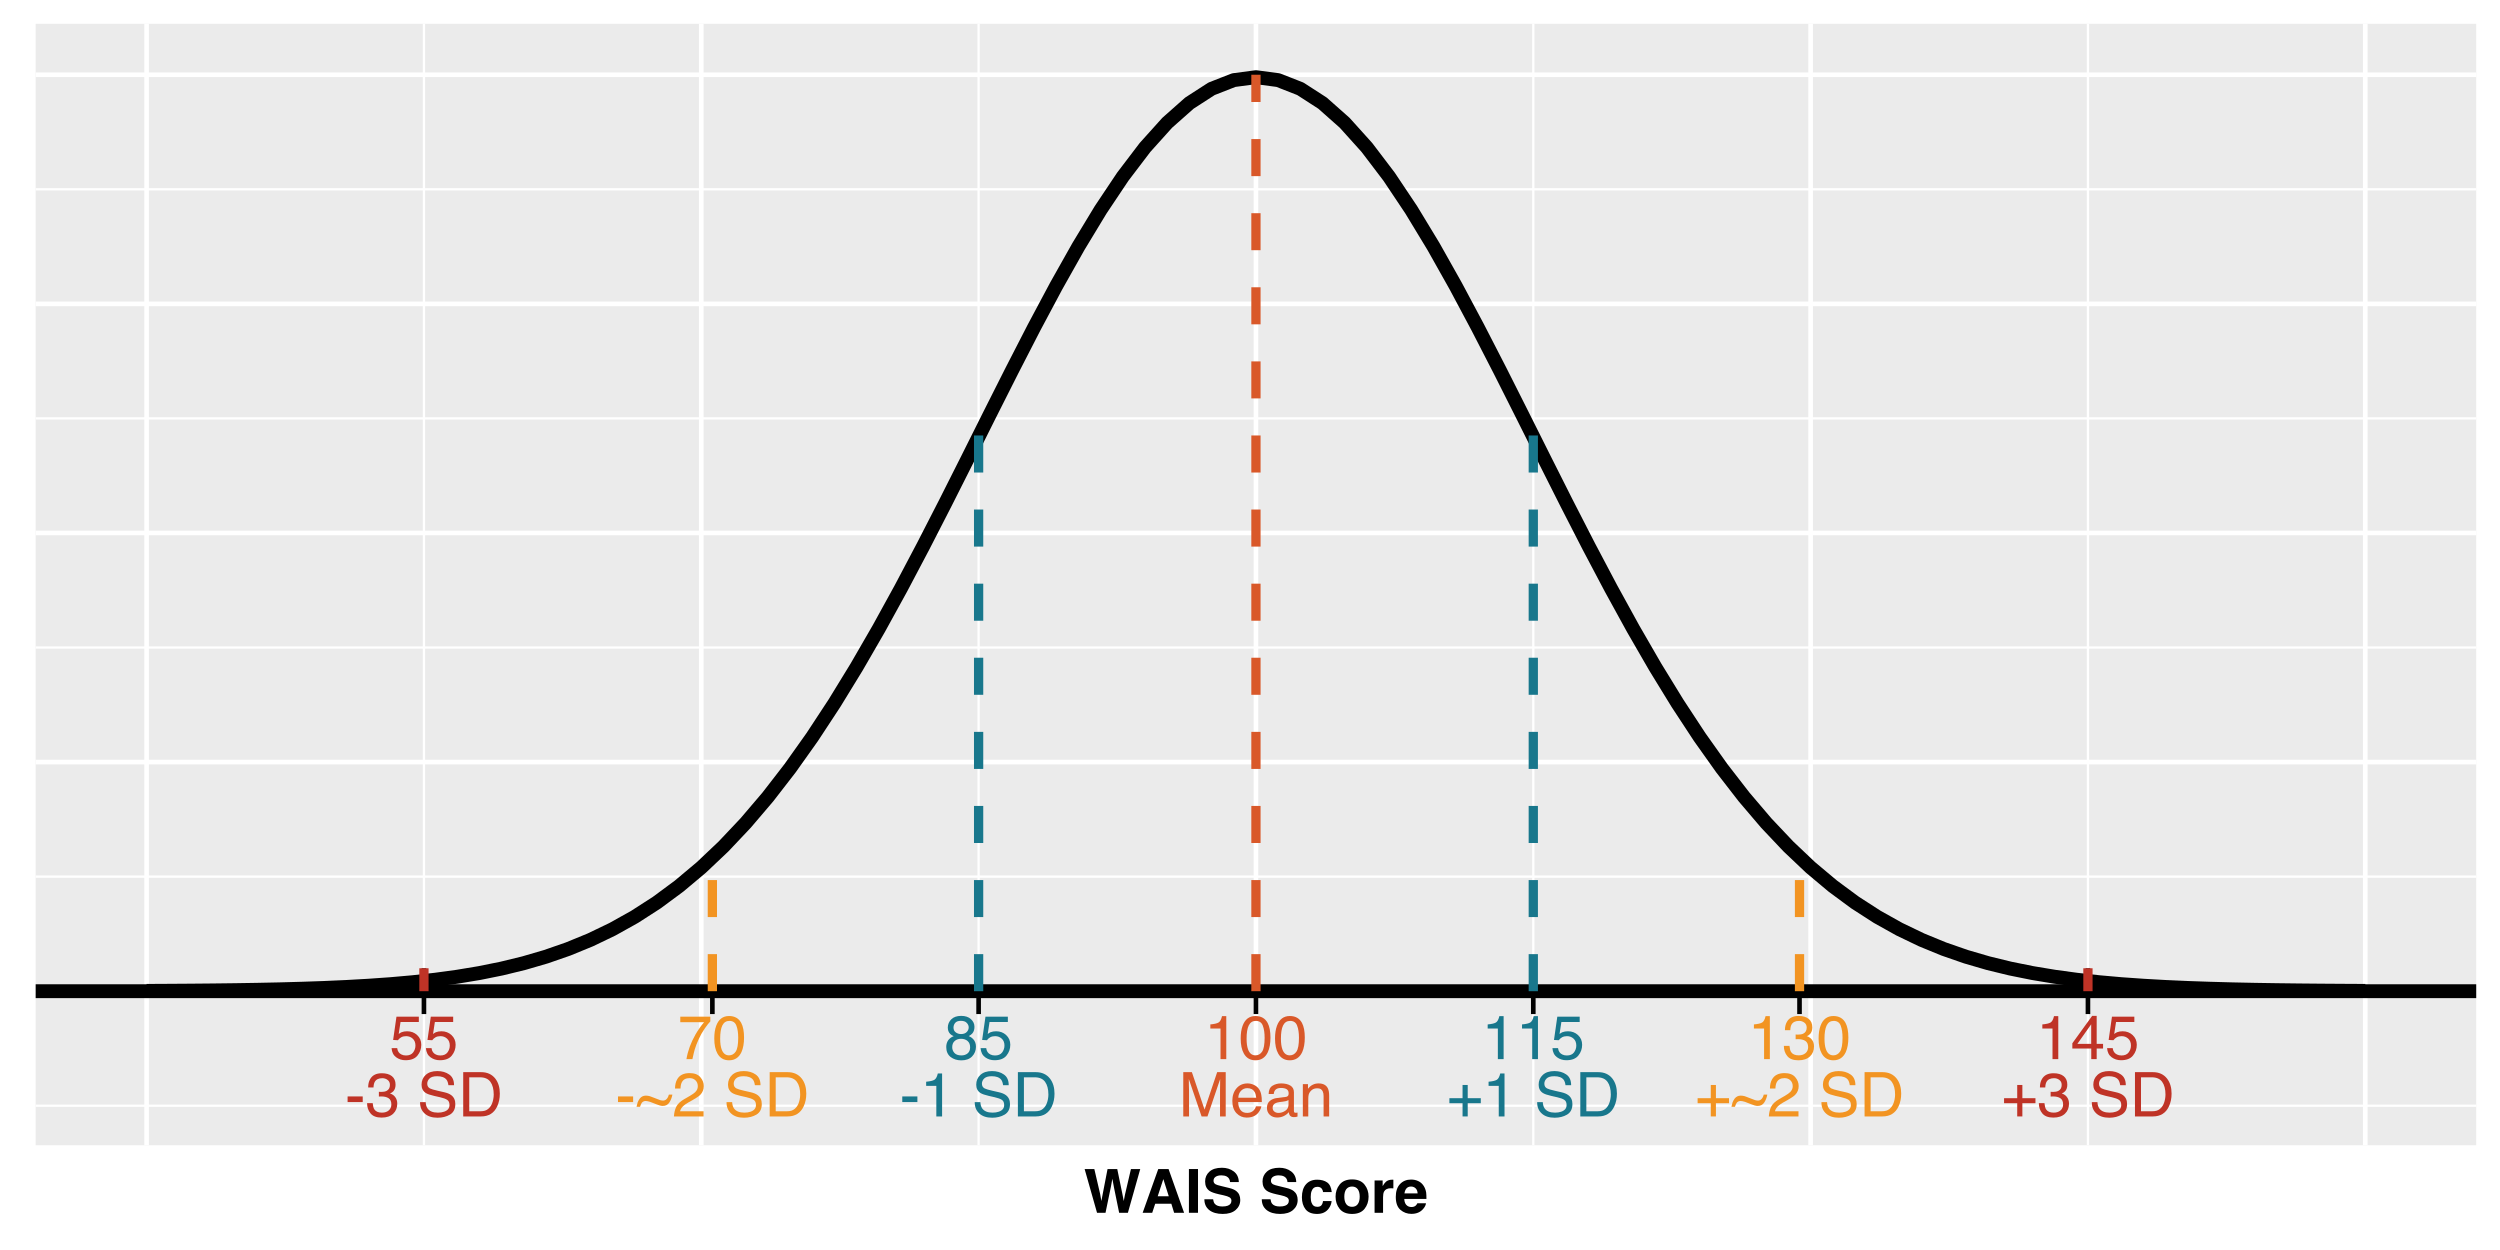 <?xml version="1.0" encoding="UTF-8"?>
<svg xmlns="http://www.w3.org/2000/svg" xmlns:xlink="http://www.w3.org/1999/xlink" width="576pt" height="288pt" viewBox="0 0 576 288" version="1.1">
<defs>
<g>
<symbol overflow="visible" id="glyph0-0">
<path style="stroke:none;" d="M 0.453 0 L 0.453 -10.203 L 8.547 -10.203 L 8.547 0 Z M 7.281 -1.281 L 7.281 -8.922 L 1.734 -8.922 L 1.734 -1.281 Z M 7.281 -1.281 "/>
</symbol>
<symbol overflow="visible" id="glyph0-1">
<path style="stroke:none;" d="M 1.359 -7.047 L 1.359 -8 C 2.266 -8.082 2.895 -8.227 3.25 -8.438 C 3.602 -8.645 3.867 -9.133 4.047 -9.906 L 5.031 -9.906 L 5.031 0 L 3.703 0 L 3.703 -7.047 Z M 1.359 -7.047 "/>
</symbol>
<symbol overflow="visible" id="glyph0-2">
<path style="stroke:none;" d="M 3.844 -9.938 C 5.133 -9.938 6.066 -9.41 6.641 -8.359 C 7.078 -7.535 7.297 -6.41 7.297 -4.984 C 7.297 -3.629 7.098 -2.508 6.703 -1.625 C 6.117 -0.363 5.164 0.266 3.844 0.266 C 2.645 0.266 1.754 -0.25 1.172 -1.281 C 0.68 -2.145 0.438 -3.305 0.438 -4.766 C 0.438 -5.898 0.582 -6.867 0.875 -7.672 C 1.426 -9.18 2.414 -9.938 3.844 -9.938 Z M 3.828 -0.875 C 4.473 -0.875 4.988 -1.16 5.375 -1.734 C 5.758 -2.305 5.953 -3.375 5.953 -4.938 C 5.953 -6.062 5.812 -6.988 5.531 -7.719 C 5.258 -8.445 4.723 -8.812 3.922 -8.812 C 3.18 -8.812 2.641 -8.461 2.297 -7.766 C 1.961 -7.078 1.797 -6.062 1.797 -4.719 C 1.797 -3.707 1.906 -2.895 2.125 -2.281 C 2.457 -1.344 3.023 -0.875 3.828 -0.875 Z M 3.828 -0.875 "/>
</symbol>
<symbol overflow="visible" id="glyph0-3">
<path style="stroke:none;" d="M 3.859 -5.781 C 4.41 -5.781 4.844 -5.93 5.156 -6.234 C 5.469 -6.547 5.625 -6.914 5.625 -7.344 C 5.625 -7.707 5.473 -8.047 5.172 -8.359 C 4.879 -8.672 4.43 -8.828 3.828 -8.828 C 3.223 -8.828 2.785 -8.672 2.516 -8.359 C 2.254 -8.047 2.125 -7.68 2.125 -7.266 C 2.125 -6.797 2.297 -6.43 2.641 -6.172 C 2.984 -5.91 3.391 -5.781 3.859 -5.781 Z M 3.938 -0.859 C 4.52 -0.859 5 -1.016 5.375 -1.328 C 5.758 -1.641 5.953 -2.102 5.953 -2.719 C 5.953 -3.363 5.754 -3.852 5.359 -4.188 C 4.973 -4.52 4.473 -4.688 3.859 -4.688 C 3.254 -4.688 2.766 -4.516 2.391 -4.172 C 2.016 -3.836 1.828 -3.367 1.828 -2.766 C 1.828 -2.242 2 -1.797 2.344 -1.422 C 2.688 -1.047 3.219 -0.859 3.938 -0.859 Z M 2.172 -5.297 C 1.816 -5.441 1.547 -5.613 1.359 -5.812 C 0.992 -6.188 0.812 -6.672 0.812 -7.266 C 0.812 -8.004 1.078 -8.641 1.609 -9.172 C 2.148 -9.703 2.91 -9.969 3.891 -9.969 C 4.848 -9.969 5.598 -9.719 6.141 -9.219 C 6.68 -8.719 6.953 -8.129 6.953 -7.453 C 6.953 -6.836 6.797 -6.336 6.484 -5.953 C 6.305 -5.734 6.031 -5.52 5.656 -5.312 C 6.07 -5.125 6.395 -4.906 6.625 -4.656 C 7.07 -4.195 7.297 -3.598 7.297 -2.859 C 7.297 -1.984 7 -1.238 6.406 -0.625 C 5.82 -0.02 4.992 0.281 3.922 0.281 C 2.953 0.281 2.129 0.02 1.453 -0.5 C 0.785 -1.031 0.453 -1.797 0.453 -2.797 C 0.453 -3.379 0.594 -3.883 0.875 -4.312 C 1.164 -4.738 1.598 -5.066 2.172 -5.297 Z M 2.172 -5.297 "/>
</symbol>
<symbol overflow="visible" id="glyph0-4">
<path style="stroke:none;" d="M 1.75 -2.531 C 1.832 -1.82 2.164 -1.332 2.75 -1.062 C 3.039 -0.914 3.383 -0.844 3.781 -0.844 C 4.52 -0.844 5.066 -1.078 5.422 -1.547 C 5.773 -2.023 5.953 -2.551 5.953 -3.125 C 5.953 -3.82 5.738 -4.359 5.312 -4.734 C 4.895 -5.109 4.391 -5.297 3.797 -5.297 C 3.367 -5.297 3 -5.211 2.688 -5.047 C 2.383 -4.879 2.125 -4.648 1.906 -4.359 L 0.812 -4.422 L 1.578 -9.781 L 6.734 -9.781 L 6.734 -8.562 L 2.516 -8.562 L 2.094 -5.797 C 2.32 -5.973 2.539 -6.109 2.75 -6.203 C 3.125 -6.348 3.551 -6.422 4.031 -6.422 C 4.945 -6.422 5.719 -6.129 6.344 -5.547 C 6.977 -4.961 7.297 -4.219 7.297 -3.312 C 7.297 -2.375 7.004 -1.547 6.422 -0.828 C 5.848 -0.109 4.926 0.25 3.656 0.25 C 2.844 0.25 2.125 0.02 1.5 -0.438 C 0.875 -0.895 0.523 -1.594 0.453 -2.531 Z M 1.75 -2.531 "/>
</symbol>
<symbol overflow="visible" id="glyph0-5">
<path style="stroke:none;" d="M 7.438 -9.781 L 7.438 -8.688 C 7.113 -8.375 6.688 -7.832 6.156 -7.062 C 5.625 -6.301 5.156 -5.473 4.75 -4.578 C 4.352 -3.711 4.051 -2.926 3.844 -2.219 C 3.707 -1.758 3.531 -1.02 3.312 0 L 1.938 0 C 2.25 -1.895 2.941 -3.785 4.016 -5.672 C 4.648 -6.766 5.316 -7.711 6.016 -8.516 L 0.516 -8.516 L 0.516 -9.781 Z M 7.438 -9.781 "/>
</symbol>
<symbol overflow="visible" id="glyph0-6">
<path style="stroke:none;" d="M 3.688 0.266 C 2.52 0.266 1.672 -0.055 1.141 -0.703 C 0.609 -1.348 0.344 -2.133 0.344 -3.062 L 1.641 -3.062 C 1.703 -2.414 1.82 -1.945 2 -1.656 C 2.332 -1.133 2.922 -0.875 3.766 -0.875 C 4.422 -0.875 4.945 -1.047 5.344 -1.391 C 5.738 -1.742 5.938 -2.195 5.938 -2.75 C 5.938 -3.438 5.727 -3.914 5.312 -4.188 C 4.895 -4.469 4.312 -4.609 3.562 -4.609 C 3.477 -4.609 3.395 -4.602 3.312 -4.594 C 3.227 -4.594 3.145 -4.594 3.062 -4.594 L 3.062 -5.688 C 3.188 -5.676 3.289 -5.664 3.375 -5.656 C 3.469 -5.656 3.566 -5.656 3.672 -5.656 C 4.129 -5.656 4.508 -5.727 4.812 -5.875 C 5.344 -6.133 5.609 -6.598 5.609 -7.266 C 5.609 -7.766 5.43 -8.145 5.078 -8.406 C 4.723 -8.676 4.316 -8.812 3.859 -8.812 C 3.023 -8.812 2.445 -8.535 2.125 -7.984 C 1.945 -7.68 1.848 -7.242 1.828 -6.672 L 0.594 -6.672 C 0.594 -7.422 0.738 -8.051 1.031 -8.562 C 1.539 -9.488 2.438 -9.953 3.719 -9.953 C 4.727 -9.953 5.508 -9.727 6.062 -9.281 C 6.625 -8.832 6.906 -8.176 6.906 -7.312 C 6.906 -6.707 6.742 -6.211 6.422 -5.828 C 6.211 -5.598 5.945 -5.414 5.625 -5.281 C 6.145 -5.133 6.551 -4.852 6.844 -4.438 C 7.145 -4.031 7.297 -3.531 7.297 -2.938 C 7.297 -1.988 6.984 -1.219 6.359 -0.625 C 5.734 -0.031 4.844 0.266 3.688 0.266 Z M 3.688 0.266 "/>
</symbol>
<symbol overflow="visible" id="glyph0-7">
<path style="stroke:none;" d="M 4.703 -3.516 L 4.703 -8.031 L 1.516 -3.516 Z M 4.719 0 L 4.719 -2.438 L 0.359 -2.438 L 0.359 -3.656 L 4.922 -9.969 L 5.969 -9.969 L 5.969 -3.516 L 7.438 -3.516 L 7.438 -2.438 L 5.969 -2.438 L 5.969 0 Z M 4.719 0 "/>
</symbol>
<symbol overflow="visible" id="glyph0-8">
<path style="stroke:none;" d="M 1.047 -10.203 L 3.031 -10.203 L 5.953 -1.578 L 8.859 -10.203 L 10.828 -10.203 L 10.828 0 L 9.516 0 L 9.516 -6.016 C 9.516 -6.223 9.52 -6.566 9.531 -7.047 C 9.539 -7.535 9.547 -8.055 9.547 -8.609 L 6.625 0 L 5.266 0 L 2.328 -8.609 L 2.328 -8.297 C 2.328 -8.047 2.332 -7.66 2.344 -7.141 C 2.363 -6.629 2.375 -6.254 2.375 -6.016 L 2.375 0 L 1.047 0 Z M 1.047 -10.203 "/>
</symbol>
<symbol overflow="visible" id="glyph0-9">
<path style="stroke:none;" d="M 4.016 -7.609 C 4.535 -7.609 5.047 -7.484 5.547 -7.234 C 6.047 -6.984 6.422 -6.66 6.672 -6.266 C 6.922 -5.891 7.086 -5.453 7.172 -4.953 C 7.254 -4.609 7.297 -4.062 7.297 -3.312 L 1.844 -3.312 C 1.863 -2.562 2.039 -1.957 2.375 -1.5 C 2.707 -1.039 3.223 -0.812 3.922 -0.812 C 4.578 -0.812 5.098 -1.031 5.484 -1.469 C 5.703 -1.719 5.859 -2.004 5.953 -2.328 L 7.188 -2.328 C 7.156 -2.055 7.047 -1.754 6.859 -1.422 C 6.68 -1.086 6.477 -0.812 6.25 -0.594 C 5.863 -0.227 5.395 0.02 4.844 0.156 C 4.539 0.227 4.195 0.266 3.812 0.266 C 2.895 0.266 2.113 -0.066 1.469 -0.734 C 0.82 -1.41 0.5 -2.359 0.5 -3.578 C 0.5 -4.766 0.82 -5.734 1.469 -6.484 C 2.113 -7.234 2.961 -7.609 4.016 -7.609 Z M 6 -4.312 C 5.945 -4.852 5.832 -5.285 5.656 -5.609 C 5.312 -6.211 4.738 -6.516 3.938 -6.516 C 3.363 -6.516 2.879 -6.305 2.484 -5.891 C 2.098 -5.473 1.895 -4.945 1.875 -4.312 Z M 3.891 -7.609 Z M 3.891 -7.609 "/>
</symbol>
<symbol overflow="visible" id="glyph0-10">
<path style="stroke:none;" d="M 1.875 -1.984 C 1.875 -1.617 2.004 -1.332 2.266 -1.125 C 2.535 -0.914 2.848 -0.812 3.203 -0.812 C 3.641 -0.812 4.066 -0.914 4.484 -1.125 C 5.18 -1.457 5.531 -2.008 5.531 -2.781 L 5.531 -3.781 C 5.375 -3.688 5.176 -3.602 4.938 -3.531 C 4.695 -3.469 4.461 -3.426 4.234 -3.406 L 3.469 -3.312 C 3.02 -3.25 2.68 -3.148 2.453 -3.016 C 2.066 -2.797 1.875 -2.453 1.875 -1.984 Z M 4.906 -4.5 C 5.188 -4.539 5.379 -4.66 5.484 -4.859 C 5.535 -4.973 5.562 -5.133 5.562 -5.344 C 5.562 -5.77 5.41 -6.078 5.109 -6.266 C 4.805 -6.461 4.367 -6.562 3.797 -6.562 C 3.148 -6.562 2.691 -6.383 2.422 -6.031 C 2.266 -5.832 2.164 -5.547 2.125 -5.172 L 0.953 -5.172 C 0.973 -6.086 1.27 -6.723 1.844 -7.078 C 2.414 -7.43 3.078 -7.609 3.828 -7.609 C 4.703 -7.609 5.414 -7.441 5.969 -7.109 C 6.508 -6.773 6.781 -6.258 6.781 -5.562 L 6.781 -1.281 C 6.781 -1.145 6.805 -1.035 6.859 -0.953 C 6.91 -0.879 7.02 -0.844 7.188 -0.844 C 7.25 -0.844 7.312 -0.848 7.375 -0.859 C 7.445 -0.867 7.523 -0.879 7.609 -0.891 L 7.609 0.031 C 7.41 0.094 7.258 0.129 7.156 0.141 C 7.051 0.148 6.91 0.156 6.734 0.156 C 6.305 0.156 5.992 0.004 5.797 -0.297 C 5.703 -0.461 5.633 -0.691 5.594 -0.984 C 5.332 -0.648 4.961 -0.359 4.484 -0.109 C 4.016 0.129 3.492 0.25 2.922 0.25 C 2.223 0.25 1.656 0.039 1.219 -0.375 C 0.781 -0.789 0.562 -1.316 0.562 -1.953 C 0.562 -2.641 0.773 -3.172 1.203 -3.547 C 1.641 -3.93 2.207 -4.164 2.906 -4.25 Z M 3.859 -7.609 Z M 3.859 -7.609 "/>
</symbol>
<symbol overflow="visible" id="glyph0-11">
<path style="stroke:none;" d="M 0.922 -7.438 L 2.109 -7.438 L 2.109 -6.375 C 2.453 -6.812 2.82 -7.125 3.219 -7.312 C 3.613 -7.508 4.051 -7.609 4.531 -7.609 C 5.582 -7.609 6.297 -7.238 6.672 -6.5 C 6.879 -6.094 6.984 -5.516 6.984 -4.766 L 6.984 0 L 5.703 0 L 5.703 -4.688 C 5.703 -5.133 5.633 -5.5 5.5 -5.781 C 5.281 -6.25 4.879 -6.484 4.297 -6.484 C 4.004 -6.484 3.758 -6.453 3.562 -6.391 C 3.227 -6.285 2.93 -6.082 2.672 -5.781 C 2.461 -5.531 2.328 -5.273 2.266 -5.016 C 2.203 -4.754 2.172 -4.379 2.172 -3.891 L 2.172 0 L 0.922 0 Z M 3.859 -7.609 Z M 3.859 -7.609 "/>
</symbol>
<symbol overflow="visible" id="glyph0-12">
<path style="stroke:none;" d="M 0.594 -4.609 L 4.078 -4.609 L 4.078 -3.312 L 0.594 -3.312 Z M 0.594 -4.609 "/>
</symbol>
<symbol overflow="visible" id="glyph0-13">
<path style="stroke:none;" d=""/>
</symbol>
<symbol overflow="visible" id="glyph0-14">
<path style="stroke:none;" d="M 1.984 -3.297 C 2.016 -2.711 2.148 -2.238 2.391 -1.875 C 2.848 -1.207 3.656 -0.875 4.812 -0.875 C 5.332 -0.875 5.805 -0.945 6.234 -1.094 C 7.055 -1.375 7.469 -1.883 7.469 -2.625 C 7.469 -3.188 7.297 -3.582 6.953 -3.812 C 6.598 -4.051 6.047 -4.254 5.297 -4.422 L 3.922 -4.734 C 3.016 -4.941 2.375 -5.164 2 -5.406 C 1.352 -5.832 1.031 -6.469 1.031 -7.312 C 1.031 -8.227 1.348 -8.977 1.984 -9.562 C 2.617 -10.156 3.516 -10.453 4.672 -10.453 C 5.742 -10.453 6.648 -10.191 7.391 -9.672 C 8.141 -9.16 8.516 -8.336 8.516 -7.203 L 7.219 -7.203 C 7.145 -7.754 7 -8.176 6.781 -8.469 C 6.352 -9 5.633 -9.266 4.625 -9.266 C 3.812 -9.266 3.227 -9.094 2.875 -8.75 C 2.52 -8.406 2.344 -8.004 2.344 -7.547 C 2.344 -7.047 2.551 -6.68 2.969 -6.453 C 3.238 -6.305 3.852 -6.125 4.812 -5.906 L 6.25 -5.578 C 6.938 -5.422 7.469 -5.203 7.844 -4.922 C 8.488 -4.453 8.812 -3.766 8.812 -2.859 C 8.812 -1.723 8.398 -0.91 7.578 -0.422 C 6.766 0.055 5.812 0.297 4.719 0.297 C 3.445 0.297 2.457 -0.023 1.75 -0.672 C 1.031 -1.316 0.676 -2.191 0.688 -3.297 Z M 4.781 -10.484 Z M 4.781 -10.484 "/>
</symbol>
<symbol overflow="visible" id="glyph0-15">
<path style="stroke:none;" d="M 5 -1.188 C 5.469 -1.188 5.852 -1.234 6.156 -1.328 C 6.688 -1.504 7.125 -1.852 7.469 -2.375 C 7.738 -2.781 7.938 -3.305 8.062 -3.953 C 8.133 -4.336 8.172 -4.691 8.172 -5.016 C 8.172 -6.285 7.914 -7.27 7.406 -7.969 C 6.906 -8.664 6.098 -9.016 4.984 -9.016 L 2.531 -9.016 L 2.531 -1.188 Z M 1.141 -10.203 L 5.281 -10.203 C 6.676 -10.203 7.766 -9.703 8.547 -8.703 C 9.234 -7.805 9.578 -6.656 9.578 -5.25 C 9.578 -4.164 9.375 -3.188 8.969 -2.312 C 8.25 -0.77 7.016 0 5.266 0 L 1.141 0 Z M 1.141 -10.203 "/>
</symbol>
<symbol overflow="visible" id="glyph0-16">
<path style="stroke:none;" d="M 0.641 -3.047 L 0.641 -4.203 L 3.672 -4.203 L 3.672 -7.25 L 4.859 -7.25 L 4.859 -4.203 L 7.875 -4.203 L 7.875 -3.047 L 4.859 -3.047 L 4.859 0 L 3.672 0 L 3.672 -3.047 Z M 0.641 -3.047 "/>
</symbol>
<symbol overflow="visible" id="glyph0-17">
<path style="stroke:none;" d="M 2.281 -4.797 C 2.414 -4.797 2.555 -4.785 2.703 -4.766 C 2.973 -4.734 3.227 -4.664 3.469 -4.562 L 5.016 -3.969 C 5.242 -3.875 5.438 -3.801 5.594 -3.75 C 5.844 -3.688 6.055 -3.656 6.234 -3.656 C 6.578 -3.656 6.863 -3.785 7.094 -4.047 C 7.332 -4.316 7.492 -4.645 7.578 -5.031 L 8.391 -5.031 C 8.273 -4.375 8.047 -3.773 7.703 -3.234 C 7.359 -2.691 6.844 -2.422 6.156 -2.422 C 5.945 -2.422 5.703 -2.461 5.422 -2.547 C 5.254 -2.598 5.004 -2.688 4.672 -2.812 L 3.25 -3.359 C 3.082 -3.422 2.906 -3.469 2.719 -3.5 C 2.531 -3.539 2.375 -3.562 2.25 -3.562 C 1.863 -3.562 1.555 -3.414 1.328 -3.125 C 1.203 -2.945 1.07 -2.645 0.938 -2.219 L 0.125 -2.219 C 0.207 -2.602 0.289 -2.93 0.375 -3.203 C 0.469 -3.473 0.633 -3.781 0.875 -4.125 C 1.062 -4.352 1.266 -4.52 1.484 -4.625 C 1.711 -4.738 1.977 -4.797 2.281 -4.797 Z M 2.281 -4.797 "/>
</symbol>
<symbol overflow="visible" id="glyph0-18">
<path style="stroke:none;" d="M 0.438 0 C 0.488 -0.852 0.664 -1.598 0.969 -2.234 C 1.281 -2.867 1.883 -3.445 2.781 -3.969 L 4.109 -4.734 C 4.703 -5.078 5.117 -5.375 5.359 -5.625 C 5.742 -6.008 5.938 -6.445 5.938 -6.938 C 5.938 -7.52 5.758 -7.977 5.406 -8.312 C 5.062 -8.656 4.602 -8.828 4.031 -8.828 C 3.176 -8.828 2.582 -8.504 2.25 -7.859 C 2.07 -7.516 1.973 -7.035 1.953 -6.422 L 0.688 -6.422 C 0.695 -7.285 0.859 -7.988 1.172 -8.531 C 1.711 -9.5 2.664 -9.984 4.031 -9.984 C 5.164 -9.984 5.992 -9.672 6.516 -9.047 C 7.047 -8.43 7.312 -7.75 7.312 -7 C 7.312 -6.195 7.035 -5.516 6.484 -4.953 C 6.148 -4.629 5.566 -4.234 4.734 -3.766 L 3.781 -3.234 C 3.332 -2.984 2.977 -2.742 2.719 -2.516 C 2.25 -2.117 1.957 -1.676 1.844 -1.188 L 7.266 -1.188 L 7.266 0 Z M 0.438 0 "/>
</symbol>
<symbol overflow="visible" id="glyph1-0">
<path style="stroke:none;" d="M 1.047 0 L 1.047 -10.078 L 9.172 -10.078 L 9.172 0 Z M 7.906 -1.266 L 7.906 -8.812 L 2.312 -8.812 L 2.312 -1.266 Z M 7.906 -1.266 "/>
</symbol>
<symbol overflow="visible" id="glyph1-1">
<path style="stroke:none;" d="M 2.438 -10.078 L 3.781 -4.312 L 4.062 -2.703 L 4.359 -4.266 L 5.484 -10.078 L 7.719 -10.078 L 8.906 -4.312 L 9.219 -2.703 L 9.516 -4.25 L 10.875 -10.078 L 13.016 -10.078 L 10.172 0 L 8.156 0 L 6.953 -5.891 L 6.594 -7.844 L 6.234 -5.891 L 5.016 0 L 3.062 0 L 0.203 -10.078 Z M 2.438 -10.078 "/>
</symbol>
<symbol overflow="visible" id="glyph1-2">
<path style="stroke:none;" d="M 3.828 -3.812 L 6.375 -3.812 L 5.125 -7.766 Z M 3.953 -10.078 L 6.328 -10.078 L 9.906 0 L 7.609 0 L 6.969 -2.078 L 3.25 -2.078 L 2.562 0 L 0.359 0 Z M 5.125 -10.078 Z M 5.125 -10.078 "/>
</symbol>
<symbol overflow="visible" id="glyph1-3">
<path style="stroke:none;" d="M 3 0 L 0.906 0 L 0.906 -10.078 L 3 -10.078 Z M 1.953 -10.281 Z M 1.953 -10.281 "/>
</symbol>
<symbol overflow="visible" id="glyph1-4">
<path style="stroke:none;" d="M 2.594 -3.109 C 2.656 -2.648 2.781 -2.305 2.969 -2.078 C 3.312 -1.66 3.895 -1.453 4.719 -1.453 C 5.219 -1.453 5.625 -1.508 5.938 -1.625 C 6.52 -1.832 6.812 -2.223 6.812 -2.797 C 6.812 -3.117 6.664 -3.375 6.375 -3.562 C 6.082 -3.738 5.625 -3.895 5 -4.031 L 3.938 -4.266 C 2.883 -4.504 2.16 -4.766 1.766 -5.047 C 1.086 -5.516 0.75 -6.238 0.75 -7.219 C 0.75 -8.125 1.078 -8.875 1.734 -9.469 C 2.391 -10.07 3.352 -10.375 4.625 -10.375 C 5.688 -10.375 6.594 -10.094 7.344 -9.531 C 8.094 -8.969 8.484 -8.148 8.516 -7.078 L 6.5 -7.078 C 6.457 -7.68 6.191 -8.113 5.703 -8.375 C 5.367 -8.539 4.961 -8.625 4.484 -8.625 C 3.941 -8.625 3.504 -8.516 3.172 -8.297 C 2.848 -8.078 2.688 -7.77 2.688 -7.375 C 2.688 -7.02 2.848 -6.75 3.172 -6.562 C 3.379 -6.445 3.816 -6.312 4.484 -6.156 L 6.219 -5.734 C 6.977 -5.555 7.551 -5.312 7.938 -5 C 8.539 -4.531 8.844 -3.848 8.844 -2.953 C 8.844 -2.023 8.488 -1.254 7.781 -0.641 C 7.082 -0.035 6.094 0.266 4.812 0.266 C 3.5 0.266 2.461 -0.031 1.703 -0.625 C 0.953 -1.227 0.578 -2.055 0.578 -3.109 Z M 4.641 -10.391 Z M 4.641 -10.391 "/>
</symbol>
<symbol overflow="visible" id="glyph1-5">
<path style="stroke:none;" d=""/>
</symbol>
<symbol overflow="visible" id="glyph1-6">
<path style="stroke:none;" d="M 5.359 -4.781 C 5.328 -5.062 5.234 -5.312 5.078 -5.531 C 4.859 -5.832 4.52 -5.984 4.062 -5.984 C 3.406 -5.984 2.957 -5.656 2.719 -5 C 2.582 -4.656 2.516 -4.195 2.516 -3.625 C 2.516 -3.07 2.582 -2.629 2.719 -2.297 C 2.945 -1.68 3.383 -1.375 4.031 -1.375 C 4.477 -1.375 4.797 -1.492 4.984 -1.734 C 5.18 -1.984 5.301 -2.305 5.344 -2.703 L 7.328 -2.703 C 7.285 -2.109 7.07 -1.547 6.688 -1.016 C 6.082 -0.16 5.18 0.266 3.984 0.266 C 2.785 0.266 1.898 -0.086 1.328 -0.797 C 0.766 -1.516 0.484 -2.441 0.484 -3.578 C 0.484 -4.859 0.797 -5.852 1.422 -6.562 C 2.047 -7.27 2.906 -7.625 4 -7.625 C 4.938 -7.625 5.703 -7.414 6.297 -7 C 6.891 -6.582 7.242 -5.844 7.359 -4.781 Z M 4.047 -7.656 Z M 4.047 -7.656 "/>
</symbol>
<symbol overflow="visible" id="glyph1-7">
<path style="stroke:none;" d="M 4.25 -1.375 C 4.82 -1.375 5.258 -1.578 5.562 -1.984 C 5.863 -2.391 6.016 -2.969 6.016 -3.719 C 6.016 -4.457 5.863 -5.031 5.562 -5.438 C 5.258 -5.844 4.82 -6.047 4.25 -6.047 C 3.676 -6.047 3.234 -5.844 2.922 -5.438 C 2.617 -5.031 2.469 -4.457 2.469 -3.719 C 2.469 -2.969 2.617 -2.391 2.922 -1.984 C 3.234 -1.578 3.676 -1.375 4.25 -1.375 Z M 8.062 -3.719 C 8.062 -2.625 7.75 -1.688 7.125 -0.906 C 6.5 -0.125 5.547 0.266 4.266 0.266 C 2.984 0.266 2.023 -0.125 1.391 -0.906 C 0.766 -1.688 0.453 -2.625 0.453 -3.719 C 0.453 -4.789 0.766 -5.719 1.391 -6.5 C 2.023 -7.289 2.984 -7.688 4.266 -7.688 C 5.547 -7.688 6.5 -7.289 7.125 -6.5 C 7.75 -5.719 8.062 -4.789 8.062 -3.719 Z M 4.266 -7.656 Z M 4.266 -7.656 "/>
</symbol>
<symbol overflow="visible" id="glyph1-8">
<path style="stroke:none;" d="M 4.953 -7.625 C 4.992 -7.625 5.023 -7.625 5.047 -7.625 C 5.078 -7.625 5.133 -7.617 5.219 -7.609 L 5.219 -5.625 C 5.094 -5.633 4.984 -5.641 4.891 -5.641 C 4.797 -5.648 4.719 -5.656 4.656 -5.656 C 3.875 -5.656 3.348 -5.398 3.078 -4.891 C 2.922 -4.598 2.844 -4.156 2.844 -3.562 L 2.844 0 L 0.891 0 L 0.891 -7.453 L 2.75 -7.453 L 2.75 -6.156 C 3.051 -6.645 3.312 -6.984 3.531 -7.172 C 3.895 -7.473 4.367 -7.625 4.953 -7.625 Z M 4.953 -7.625 "/>
</symbol>
<symbol overflow="visible" id="glyph1-9">
<path style="stroke:none;" d="M 3.844 -6.047 C 3.395 -6.047 3.047 -5.906 2.797 -5.625 C 2.547 -5.344 2.391 -4.957 2.328 -4.469 L 5.359 -4.469 C 5.328 -4.988 5.172 -5.379 4.891 -5.641 C 4.609 -5.91 4.258 -6.047 3.844 -6.047 Z M 3.844 -7.656 C 4.469 -7.656 5.023 -7.535 5.516 -7.297 C 6.016 -7.066 6.426 -6.703 6.75 -6.203 C 7.039 -5.754 7.234 -5.238 7.328 -4.656 C 7.367 -4.32 7.391 -3.832 7.391 -3.188 L 2.281 -3.188 C 2.312 -2.438 2.547 -1.91 2.984 -1.609 C 3.254 -1.422 3.578 -1.328 3.953 -1.328 C 4.359 -1.328 4.688 -1.441 4.938 -1.672 C 5.07 -1.797 5.191 -1.969 5.297 -2.188 L 7.281 -2.188 C 7.238 -1.75 7.008 -1.301 6.594 -0.844 C 5.957 -0.113 5.066 0.25 3.922 0.25 C 2.973 0.25 2.133 -0.055 1.406 -0.672 C 0.688 -1.285 0.328 -2.281 0.328 -3.656 C 0.328 -4.938 0.648 -5.922 1.297 -6.609 C 1.953 -7.305 2.801 -7.656 3.844 -7.656 Z M 3.984 -7.656 Z M 3.984 -7.656 "/>
</symbol>
</g>
<clipPath id="clip1">
  <path d="M 8.219 5.48 L 570.52 5.48 L 570.52 263.871 L 8.219 263.871 Z M 8.219 5.48 "/>
</clipPath>
<clipPath id="clip2">
  <path d="M 8.219 254 L 570.52 254 L 570.52 256 L 8.219 256 Z M 8.219 254 "/>
</clipPath>
<clipPath id="clip3">
  <path d="M 8.219 201 L 570.52 201 L 570.52 203 L 8.219 203 Z M 8.219 201 "/>
</clipPath>
<clipPath id="clip4">
  <path d="M 8.219 148 L 570.52 148 L 570.52 150 L 8.219 150 Z M 8.219 148 "/>
</clipPath>
<clipPath id="clip5">
  <path d="M 8.219 96 L 570.52 96 L 570.52 97 L 8.219 97 Z M 8.219 96 "/>
</clipPath>
<clipPath id="clip6">
  <path d="M 8.219 43 L 570.52 43 L 570.52 44 L 8.219 44 Z M 8.219 43 "/>
</clipPath>
<clipPath id="clip7">
  <path d="M 97 5.48 L 98 5.48 L 98 263.871 L 97 263.871 Z M 97 5.48 "/>
</clipPath>
<clipPath id="clip8">
  <path d="M 225 5.48 L 226 5.48 L 226 263.871 L 225 263.871 Z M 225 5.48 "/>
</clipPath>
<clipPath id="clip9">
  <path d="M 353 5.48 L 354 5.48 L 354 263.871 L 353 263.871 Z M 353 5.48 "/>
</clipPath>
<clipPath id="clip10">
  <path d="M 480 5.48 L 482 5.48 L 482 263.871 L 480 263.871 Z M 480 5.48 "/>
</clipPath>
<clipPath id="clip11">
  <path d="M 8.219 227 L 570.52 227 L 570.52 229 L 8.219 229 Z M 8.219 227 "/>
</clipPath>
<clipPath id="clip12">
  <path d="M 8.219 175 L 570.52 175 L 570.52 177 L 8.219 177 Z M 8.219 175 "/>
</clipPath>
<clipPath id="clip13">
  <path d="M 8.219 122 L 570.52 122 L 570.52 124 L 8.219 124 Z M 8.219 122 "/>
</clipPath>
<clipPath id="clip14">
  <path d="M 8.219 69 L 570.52 69 L 570.52 71 L 8.219 71 Z M 8.219 69 "/>
</clipPath>
<clipPath id="clip15">
  <path d="M 8.219 16 L 570.52 16 L 570.52 18 L 8.219 18 Z M 8.219 16 "/>
</clipPath>
<clipPath id="clip16">
  <path d="M 33 5.48 L 35 5.48 L 35 263.871 L 33 263.871 Z M 33 5.48 "/>
</clipPath>
<clipPath id="clip17">
  <path d="M 161 5.48 L 163 5.48 L 163 263.871 L 161 263.871 Z M 161 5.48 "/>
</clipPath>
<clipPath id="clip18">
  <path d="M 288 5.48 L 290 5.48 L 290 263.871 L 288 263.871 Z M 288 5.48 "/>
</clipPath>
<clipPath id="clip19">
  <path d="M 416 5.48 L 418 5.48 L 418 263.871 L 416 263.871 Z M 416 5.48 "/>
</clipPath>
<clipPath id="clip20">
  <path d="M 544 5.48 L 546 5.48 L 546 263.871 L 544 263.871 Z M 544 5.48 "/>
</clipPath>
<clipPath id="clip21">
  <path d="M 8.219 226 L 570.52 226 L 570.52 230 L 8.219 230 Z M 8.219 226 "/>
</clipPath>
</defs>
<g id="surface94">
<rect x="0" y="0" width="576" height="288" style="fill:rgb(100%,100%,100%);fill-opacity:1;stroke:none;"/>
<rect x="0" y="0" width="576" height="288" style="fill:rgb(100%,100%,100%);fill-opacity:1;stroke:none;"/>
<path style="fill:none;stroke-width:1.067;stroke-linecap:round;stroke-linejoin:round;stroke:rgb(100%,100%,100%);stroke-opacity:1;stroke-miterlimit:10;" d="M 0 288 L 576 288 L 576 0 L 0 0 Z M 0 288 "/>
<g clip-path="url(#clip1)" clip-rule="nonzero">
<path style=" stroke:none;fill-rule:nonzero;fill:rgb(92.157%,92.157%,92.157%);fill-opacity:1;" d="M 8.219 263.867 L 570.52 263.867 L 570.52 5.477 L 8.219 5.477 Z M 8.219 263.867 "/>
</g>
<g clip-path="url(#clip2)" clip-rule="nonzero">
<path style="fill:none;stroke-width:0.533;stroke-linecap:butt;stroke-linejoin:round;stroke:rgb(100%,100%,100%);stroke-opacity:1;stroke-miterlimit:10;" d="M 8.219 254.762 L 570.52 254.762 "/>
</g>
<g clip-path="url(#clip3)" clip-rule="nonzero">
<path style="fill:none;stroke-width:0.533;stroke-linecap:butt;stroke-linejoin:round;stroke:rgb(100%,100%,100%);stroke-opacity:1;stroke-miterlimit:10;" d="M 8.219 201.977 L 570.52 201.977 "/>
</g>
<g clip-path="url(#clip4)" clip-rule="nonzero">
<path style="fill:none;stroke-width:0.533;stroke-linecap:butt;stroke-linejoin:round;stroke:rgb(100%,100%,100%);stroke-opacity:1;stroke-miterlimit:10;" d="M 8.219 149.191 L 570.52 149.191 "/>
</g>
<g clip-path="url(#clip5)" clip-rule="nonzero">
<path style="fill:none;stroke-width:0.533;stroke-linecap:butt;stroke-linejoin:round;stroke:rgb(100%,100%,100%);stroke-opacity:1;stroke-miterlimit:10;" d="M 8.219 96.402 L 570.52 96.402 "/>
</g>
<g clip-path="url(#clip6)" clip-rule="nonzero">
<path style="fill:none;stroke-width:0.533;stroke-linecap:butt;stroke-linejoin:round;stroke:rgb(100%,100%,100%);stroke-opacity:1;stroke-miterlimit:10;" d="M 8.219 43.617 L 570.52 43.617 "/>
</g>
<g clip-path="url(#clip7)" clip-rule="nonzero">
<path style="fill:none;stroke-width:0.533;stroke-linecap:butt;stroke-linejoin:round;stroke:rgb(100%,100%,100%);stroke-opacity:1;stroke-miterlimit:10;" d="M 97.676 263.867 L 97.676 5.48 "/>
</g>
<g clip-path="url(#clip8)" clip-rule="nonzero">
<path style="fill:none;stroke-width:0.533;stroke-linecap:butt;stroke-linejoin:round;stroke:rgb(100%,100%,100%);stroke-opacity:1;stroke-miterlimit:10;" d="M 225.473 263.867 L 225.473 5.48 "/>
</g>
<g clip-path="url(#clip9)" clip-rule="nonzero">
<path style="fill:none;stroke-width:0.533;stroke-linecap:butt;stroke-linejoin:round;stroke:rgb(100%,100%,100%);stroke-opacity:1;stroke-miterlimit:10;" d="M 353.27 263.867 L 353.27 5.48 "/>
</g>
<g clip-path="url(#clip10)" clip-rule="nonzero">
<path style="fill:none;stroke-width:0.533;stroke-linecap:butt;stroke-linejoin:round;stroke:rgb(100%,100%,100%);stroke-opacity:1;stroke-miterlimit:10;" d="M 481.062 263.867 L 481.062 5.48 "/>
</g>
<g clip-path="url(#clip11)" clip-rule="nonzero">
<path style="fill:none;stroke-width:1.067;stroke-linecap:butt;stroke-linejoin:round;stroke:rgb(100%,100%,100%);stroke-opacity:1;stroke-miterlimit:10;" d="M 8.219 228.371 L 570.52 228.371 "/>
</g>
<g clip-path="url(#clip12)" clip-rule="nonzero">
<path style="fill:none;stroke-width:1.067;stroke-linecap:butt;stroke-linejoin:round;stroke:rgb(100%,100%,100%);stroke-opacity:1;stroke-miterlimit:10;" d="M 8.219 175.582 L 570.52 175.582 "/>
</g>
<g clip-path="url(#clip13)" clip-rule="nonzero">
<path style="fill:none;stroke-width:1.067;stroke-linecap:butt;stroke-linejoin:round;stroke:rgb(100%,100%,100%);stroke-opacity:1;stroke-miterlimit:10;" d="M 8.219 122.797 L 570.52 122.797 "/>
</g>
<g clip-path="url(#clip14)" clip-rule="nonzero">
<path style="fill:none;stroke-width:1.067;stroke-linecap:butt;stroke-linejoin:round;stroke:rgb(100%,100%,100%);stroke-opacity:1;stroke-miterlimit:10;" d="M 8.219 70.012 L 570.52 70.012 "/>
</g>
<g clip-path="url(#clip15)" clip-rule="nonzero">
<path style="fill:none;stroke-width:1.067;stroke-linecap:butt;stroke-linejoin:round;stroke:rgb(100%,100%,100%);stroke-opacity:1;stroke-miterlimit:10;" d="M 8.219 17.223 L 570.52 17.223 "/>
</g>
<g clip-path="url(#clip16)" clip-rule="nonzero">
<path style="fill:none;stroke-width:1.067;stroke-linecap:butt;stroke-linejoin:round;stroke:rgb(100%,100%,100%);stroke-opacity:1;stroke-miterlimit:10;" d="M 33.777 263.867 L 33.777 5.48 "/>
</g>
<g clip-path="url(#clip17)" clip-rule="nonzero">
<path style="fill:none;stroke-width:1.067;stroke-linecap:butt;stroke-linejoin:round;stroke:rgb(100%,100%,100%);stroke-opacity:1;stroke-miterlimit:10;" d="M 161.574 263.867 L 161.574 5.48 "/>
</g>
<g clip-path="url(#clip18)" clip-rule="nonzero">
<path style="fill:none;stroke-width:1.067;stroke-linecap:butt;stroke-linejoin:round;stroke:rgb(100%,100%,100%);stroke-opacity:1;stroke-miterlimit:10;" d="M 289.371 263.867 L 289.371 5.48 "/>
</g>
<g clip-path="url(#clip19)" clip-rule="nonzero">
<path style="fill:none;stroke-width:1.067;stroke-linecap:butt;stroke-linejoin:round;stroke:rgb(100%,100%,100%);stroke-opacity:1;stroke-miterlimit:10;" d="M 417.164 263.867 L 417.164 5.48 "/>
</g>
<g clip-path="url(#clip20)" clip-rule="nonzero">
<path style="fill:none;stroke-width:1.067;stroke-linecap:butt;stroke-linejoin:round;stroke:rgb(100%,100%,100%);stroke-opacity:1;stroke-miterlimit:10;" d="M 544.961 263.867 L 544.961 5.48 "/>
</g>
<path style="fill:none;stroke-width:3.201;stroke-linecap:butt;stroke-linejoin:round;stroke:rgb(0%,0%,0%);stroke-opacity:1;stroke-miterlimit:10;" d="M 33.777 228.301 L 38.891 228.273 L 44.004 228.238 L 49.113 228.191 L 54.227 228.129 L 59.336 228.047 L 64.449 227.941 L 69.562 227.801 L 74.672 227.625 L 79.785 227.398 L 84.898 227.109 L 90.008 226.75 L 95.121 226.297 L 100.23 225.734 L 105.344 225.039 L 110.457 224.191 L 115.566 223.16 L 120.68 221.914 L 125.793 220.422 L 130.902 218.645 L 136.016 216.547 L 141.125 214.09 L 146.238 211.234 L 151.352 207.938 L 156.461 204.16 L 161.574 199.871 L 166.688 195.031 L 171.797 189.621 L 176.91 183.621 L 182.02 177.02 L 187.133 169.82 L 192.246 162.035 L 197.355 153.699 L 202.469 144.848 L 207.582 135.547 L 212.691 125.867 L 217.805 115.898 L 222.918 105.75 L 228.027 95.535 L 233.141 85.391 L 238.25 75.453 L 243.363 65.867 L 248.477 56.781 L 253.586 48.344 L 258.699 40.695 L 263.812 33.973 L 268.922 28.293 L 274.035 23.762 L 279.145 20.461 L 284.258 18.457 L 289.371 17.781 L 294.48 18.457 L 299.594 20.461 L 304.707 23.762 L 309.816 28.293 L 314.93 33.973 L 320.039 40.695 L 325.152 48.344 L 330.266 56.781 L 335.375 65.867 L 340.488 75.453 L 345.602 85.391 L 350.711 95.535 L 355.824 105.75 L 360.934 115.898 L 366.047 125.867 L 371.16 135.547 L 376.27 144.848 L 381.383 153.699 L 386.496 162.035 L 391.605 169.82 L 396.719 177.02 L 401.832 183.621 L 406.941 189.621 L 412.055 195.031 L 417.164 199.871 L 422.277 204.16 L 427.391 207.938 L 432.5 211.234 L 437.613 214.09 L 442.727 216.547 L 447.836 218.645 L 452.949 220.422 L 458.059 221.914 L 463.172 223.16 L 468.285 224.191 L 473.395 225.039 L 478.508 225.734 L 483.621 226.297 L 488.73 226.75 L 493.844 227.109 L 498.953 227.398 L 504.066 227.625 L 509.18 227.801 L 514.289 227.941 L 519.402 228.047 L 524.516 228.129 L 529.625 228.191 L 534.738 228.238 L 539.848 228.273 L 544.961 228.301 "/>
<g clip-path="url(#clip21)" clip-rule="nonzero">
<path style="fill:none;stroke-width:3.201;stroke-linecap:butt;stroke-linejoin:round;stroke:rgb(0%,0%,0%);stroke-opacity:1;stroke-miterlimit:10;" d="M 8.219 228.371 L 570.52 228.371 "/>
</g>
<g style="fill:rgb(85.098%,34.51%,16.078%);fill-opacity:1;">
  <use xlink:href="#glyph0-1" x="277.504" y="244.027"/>
  <use xlink:href="#glyph0-2" x="285.416" y="244.027"/>
  <use xlink:href="#glyph0-2" x="293.328" y="244.027"/>
</g>
<path style="fill:none;stroke-width:1.067;stroke-linecap:butt;stroke-linejoin:round;stroke:rgb(0%,0%,0%);stroke-opacity:1;stroke-miterlimit:10;" d="M 289.371 223.09 L 289.371 233.648 "/>
<g style="fill:rgb(9.412%,46.667%,54.902%);fill-opacity:1;">
  <use xlink:href="#glyph0-3" x="217.562" y="244.027"/>
  <use xlink:href="#glyph0-4" x="225.475" y="244.027"/>
</g>
<path style="fill:none;stroke-width:1.067;stroke-linecap:butt;stroke-linejoin:round;stroke:rgb(0%,0%,0%);stroke-opacity:1;stroke-miterlimit:10;" d="M 225.473 223.09 L 225.473 233.648 "/>
<g style="fill:rgb(9.412%,46.667%,54.902%);fill-opacity:1;">
  <use xlink:href="#glyph0-1" x="341.402" y="244.027"/>
  <use xlink:href="#glyph0-1" x="349.314" y="244.027"/>
  <use xlink:href="#glyph0-4" x="357.226" y="244.027"/>
</g>
<path style="fill:none;stroke-width:1.067;stroke-linecap:butt;stroke-linejoin:round;stroke:rgb(0%,0%,0%);stroke-opacity:1;stroke-miterlimit:10;" d="M 353.27 223.09 L 353.27 233.648 "/>
<g style="fill:rgb(94.902%,58.039%,13.333%);fill-opacity:1;">
  <use xlink:href="#glyph0-5" x="156.219" y="244.027"/>
  <use xlink:href="#glyph0-2" x="164.131" y="244.027"/>
</g>
<path style="fill:none;stroke-width:1.067;stroke-linecap:butt;stroke-linejoin:round;stroke:rgb(0%,0%,0%);stroke-opacity:1;stroke-miterlimit:10;" d="M 164.129 223.09 L 164.129 233.648 "/>
<g style="fill:rgb(94.902%,58.039%,13.333%);fill-opacity:1;">
  <use xlink:href="#glyph0-1" x="402.742" y="244.027"/>
  <use xlink:href="#glyph0-6" x="410.654" y="244.027"/>
  <use xlink:href="#glyph0-2" x="418.566" y="244.027"/>
</g>
<path style="fill:none;stroke-width:1.067;stroke-linecap:butt;stroke-linejoin:round;stroke:rgb(0%,0%,0%);stroke-opacity:1;stroke-miterlimit:10;" d="M 414.609 223.09 L 414.609 233.648 "/>
<g style="fill:rgb(74.902%,20%,14.902%);fill-opacity:1;">
  <use xlink:href="#glyph0-4" x="89.766" y="244.027"/>
  <use xlink:href="#glyph0-4" x="97.678" y="244.027"/>
</g>
<path style="fill:none;stroke-width:1.067;stroke-linecap:butt;stroke-linejoin:round;stroke:rgb(0%,0%,0%);stroke-opacity:1;stroke-miterlimit:10;" d="M 97.676 223.09 L 97.676 233.648 "/>
<g style="fill:rgb(74.902%,20%,14.902%);fill-opacity:1;">
  <use xlink:href="#glyph0-1" x="469.195" y="244.027"/>
  <use xlink:href="#glyph0-7" x="477.107" y="244.027"/>
  <use xlink:href="#glyph0-4" x="485.019" y="244.027"/>
</g>
<path style="fill:none;stroke-width:1.067;stroke-linecap:butt;stroke-linejoin:round;stroke:rgb(0%,0%,0%);stroke-opacity:1;stroke-miterlimit:10;" d="M 481.062 223.09 L 481.062 233.648 "/>
<g style="fill:rgb(85.098%,34.51%,16.078%);fill-opacity:1;">
  <use xlink:href="#glyph0-8" x="271.578" y="257.227"/>
  <use xlink:href="#glyph0-9" x="283.429" y="257.227"/>
  <use xlink:href="#glyph0-10" x="291.341" y="257.227"/>
  <use xlink:href="#glyph0-11" x="299.253" y="257.227"/>
</g>
<g style="fill:rgb(9.412%,46.667%,54.902%);fill-opacity:1;">
  <use xlink:href="#glyph0-12" x="207.289" y="257.227"/>
  <use xlink:href="#glyph0-1" x="212.027" y="257.227"/>
  <use xlink:href="#glyph0-13" x="219.939" y="257.227"/>
  <use xlink:href="#glyph0-14" x="223.891" y="257.227"/>
  <use xlink:href="#glyph0-15" x="233.38" y="257.227"/>
</g>
<g style="fill:rgb(9.412%,46.667%,54.902%);fill-opacity:1;">
  <use xlink:href="#glyph0-16" x="333.301" y="257.227"/>
  <use xlink:href="#glyph0-1" x="341.609" y="257.227"/>
  <use xlink:href="#glyph0-13" x="349.521" y="257.227"/>
  <use xlink:href="#glyph0-14" x="353.473" y="257.227"/>
  <use xlink:href="#glyph0-15" x="362.962" y="257.227"/>
</g>
<g style="fill:rgb(94.902%,58.039%,13.333%);fill-opacity:1;">
  <use xlink:href="#glyph0-12" x="141.793" y="257.227"/>
  <use xlink:href="#glyph0-17" x="146.53" y="257.227"/>
  <use xlink:href="#glyph0-18" x="154.838" y="257.227"/>
  <use xlink:href="#glyph0-13" x="162.75" y="257.227"/>
  <use xlink:href="#glyph0-14" x="166.703" y="257.227"/>
  <use xlink:href="#glyph0-15" x="176.192" y="257.227"/>
</g>
<g style="fill:rgb(94.902%,58.039%,13.333%);fill-opacity:1;">
  <use xlink:href="#glyph0-16" x="390.488" y="257.227"/>
  <use xlink:href="#glyph0-17" x="398.796" y="257.227"/>
  <use xlink:href="#glyph0-18" x="407.104" y="257.227"/>
  <use xlink:href="#glyph0-13" x="415.016" y="257.227"/>
  <use xlink:href="#glyph0-14" x="418.969" y="257.227"/>
  <use xlink:href="#glyph0-15" x="428.458" y="257.227"/>
</g>
<g style="fill:rgb(74.902%,20%,14.902%);fill-opacity:1;">
  <use xlink:href="#glyph0-12" x="79.492" y="257.227"/>
  <use xlink:href="#glyph0-6" x="84.23" y="257.227"/>
  <use xlink:href="#glyph0-13" x="92.142" y="257.227"/>
  <use xlink:href="#glyph0-14" x="96.094" y="257.227"/>
  <use xlink:href="#glyph0-15" x="105.583" y="257.227"/>
</g>
<g style="fill:rgb(74.902%,20%,14.902%);fill-opacity:1;">
  <use xlink:href="#glyph0-16" x="461.094" y="257.227"/>
  <use xlink:href="#glyph0-6" x="469.402" y="257.227"/>
  <use xlink:href="#glyph0-13" x="477.314" y="257.227"/>
  <use xlink:href="#glyph0-14" x="481.266" y="257.227"/>
  <use xlink:href="#glyph0-15" x="490.755" y="257.227"/>
</g>
<path style="fill:none;stroke-width:2.134;stroke-linecap:butt;stroke-linejoin:round;stroke:rgb(74.902%,20%,14.902%);stroke-opacity:1;stroke-dasharray:8.536,8.536;stroke-miterlimit:10;" d="M 97.676 228.371 L 97.676 223.09 "/>
<path style="fill:none;stroke-width:2.134;stroke-linecap:butt;stroke-linejoin:round;stroke:rgb(74.902%,20%,14.902%);stroke-opacity:1;stroke-dasharray:8.536,8.536;stroke-miterlimit:10;" d="M 481.062 228.371 L 481.062 223.09 "/>
<path style="fill:none;stroke-width:2.134;stroke-linecap:butt;stroke-linejoin:round;stroke:rgb(94.902%,58.039%,13.333%);stroke-opacity:1;stroke-dasharray:8.536,8.536;stroke-miterlimit:10;" d="M 164.129 228.371 L 164.129 196.699 "/>
<path style="fill:none;stroke-width:2.134;stroke-linecap:butt;stroke-linejoin:round;stroke:rgb(94.902%,58.039%,13.333%);stroke-opacity:1;stroke-dasharray:8.536,8.536;stroke-miterlimit:10;" d="M 414.609 228.371 L 414.609 196.699 "/>
<path style="fill:none;stroke-width:2.134;stroke-linecap:butt;stroke-linejoin:round;stroke:rgb(9.412%,46.667%,54.902%);stroke-opacity:1;stroke-dasharray:8.536,8.536;stroke-miterlimit:10;" d="M 225.473 228.371 L 225.473 96.402 "/>
<path style="fill:none;stroke-width:2.134;stroke-linecap:butt;stroke-linejoin:round;stroke:rgb(9.412%,46.667%,54.902%);stroke-opacity:1;stroke-dasharray:8.536,8.536;stroke-miterlimit:10;" d="M 353.27 228.371 L 353.27 96.402 "/>
<path style="fill:none;stroke-width:2.134;stroke-linecap:butt;stroke-linejoin:round;stroke:rgb(85.098%,34.51%,16.078%);stroke-opacity:1;stroke-dasharray:8.536,8.536;stroke-miterlimit:10;" d="M 289.371 228.371 L 289.371 17.223 "/>
<g style="fill:rgb(0%,0%,0%);fill-opacity:1;">
  <use xlink:href="#glyph1-1" x="249.695" y="279.426"/>
  <use xlink:href="#glyph1-2" x="262.909" y="279.426"/>
  <use xlink:href="#glyph1-3" x="273.02" y="279.426"/>
  <use xlink:href="#glyph1-4" x="276.909" y="279.426"/>
  <use xlink:href="#glyph1-5" x="286.247" y="279.426"/>
  <use xlink:href="#glyph1-4" x="290.137" y="279.426"/>
  <use xlink:href="#glyph1-6" x="299.475" y="279.426"/>
  <use xlink:href="#glyph1-7" x="307.261" y="279.426"/>
  <use xlink:href="#glyph1-8" x="315.812" y="279.426"/>
  <use xlink:href="#glyph1-9" x="321.261" y="279.426"/>
</g>
</g>
</svg>
